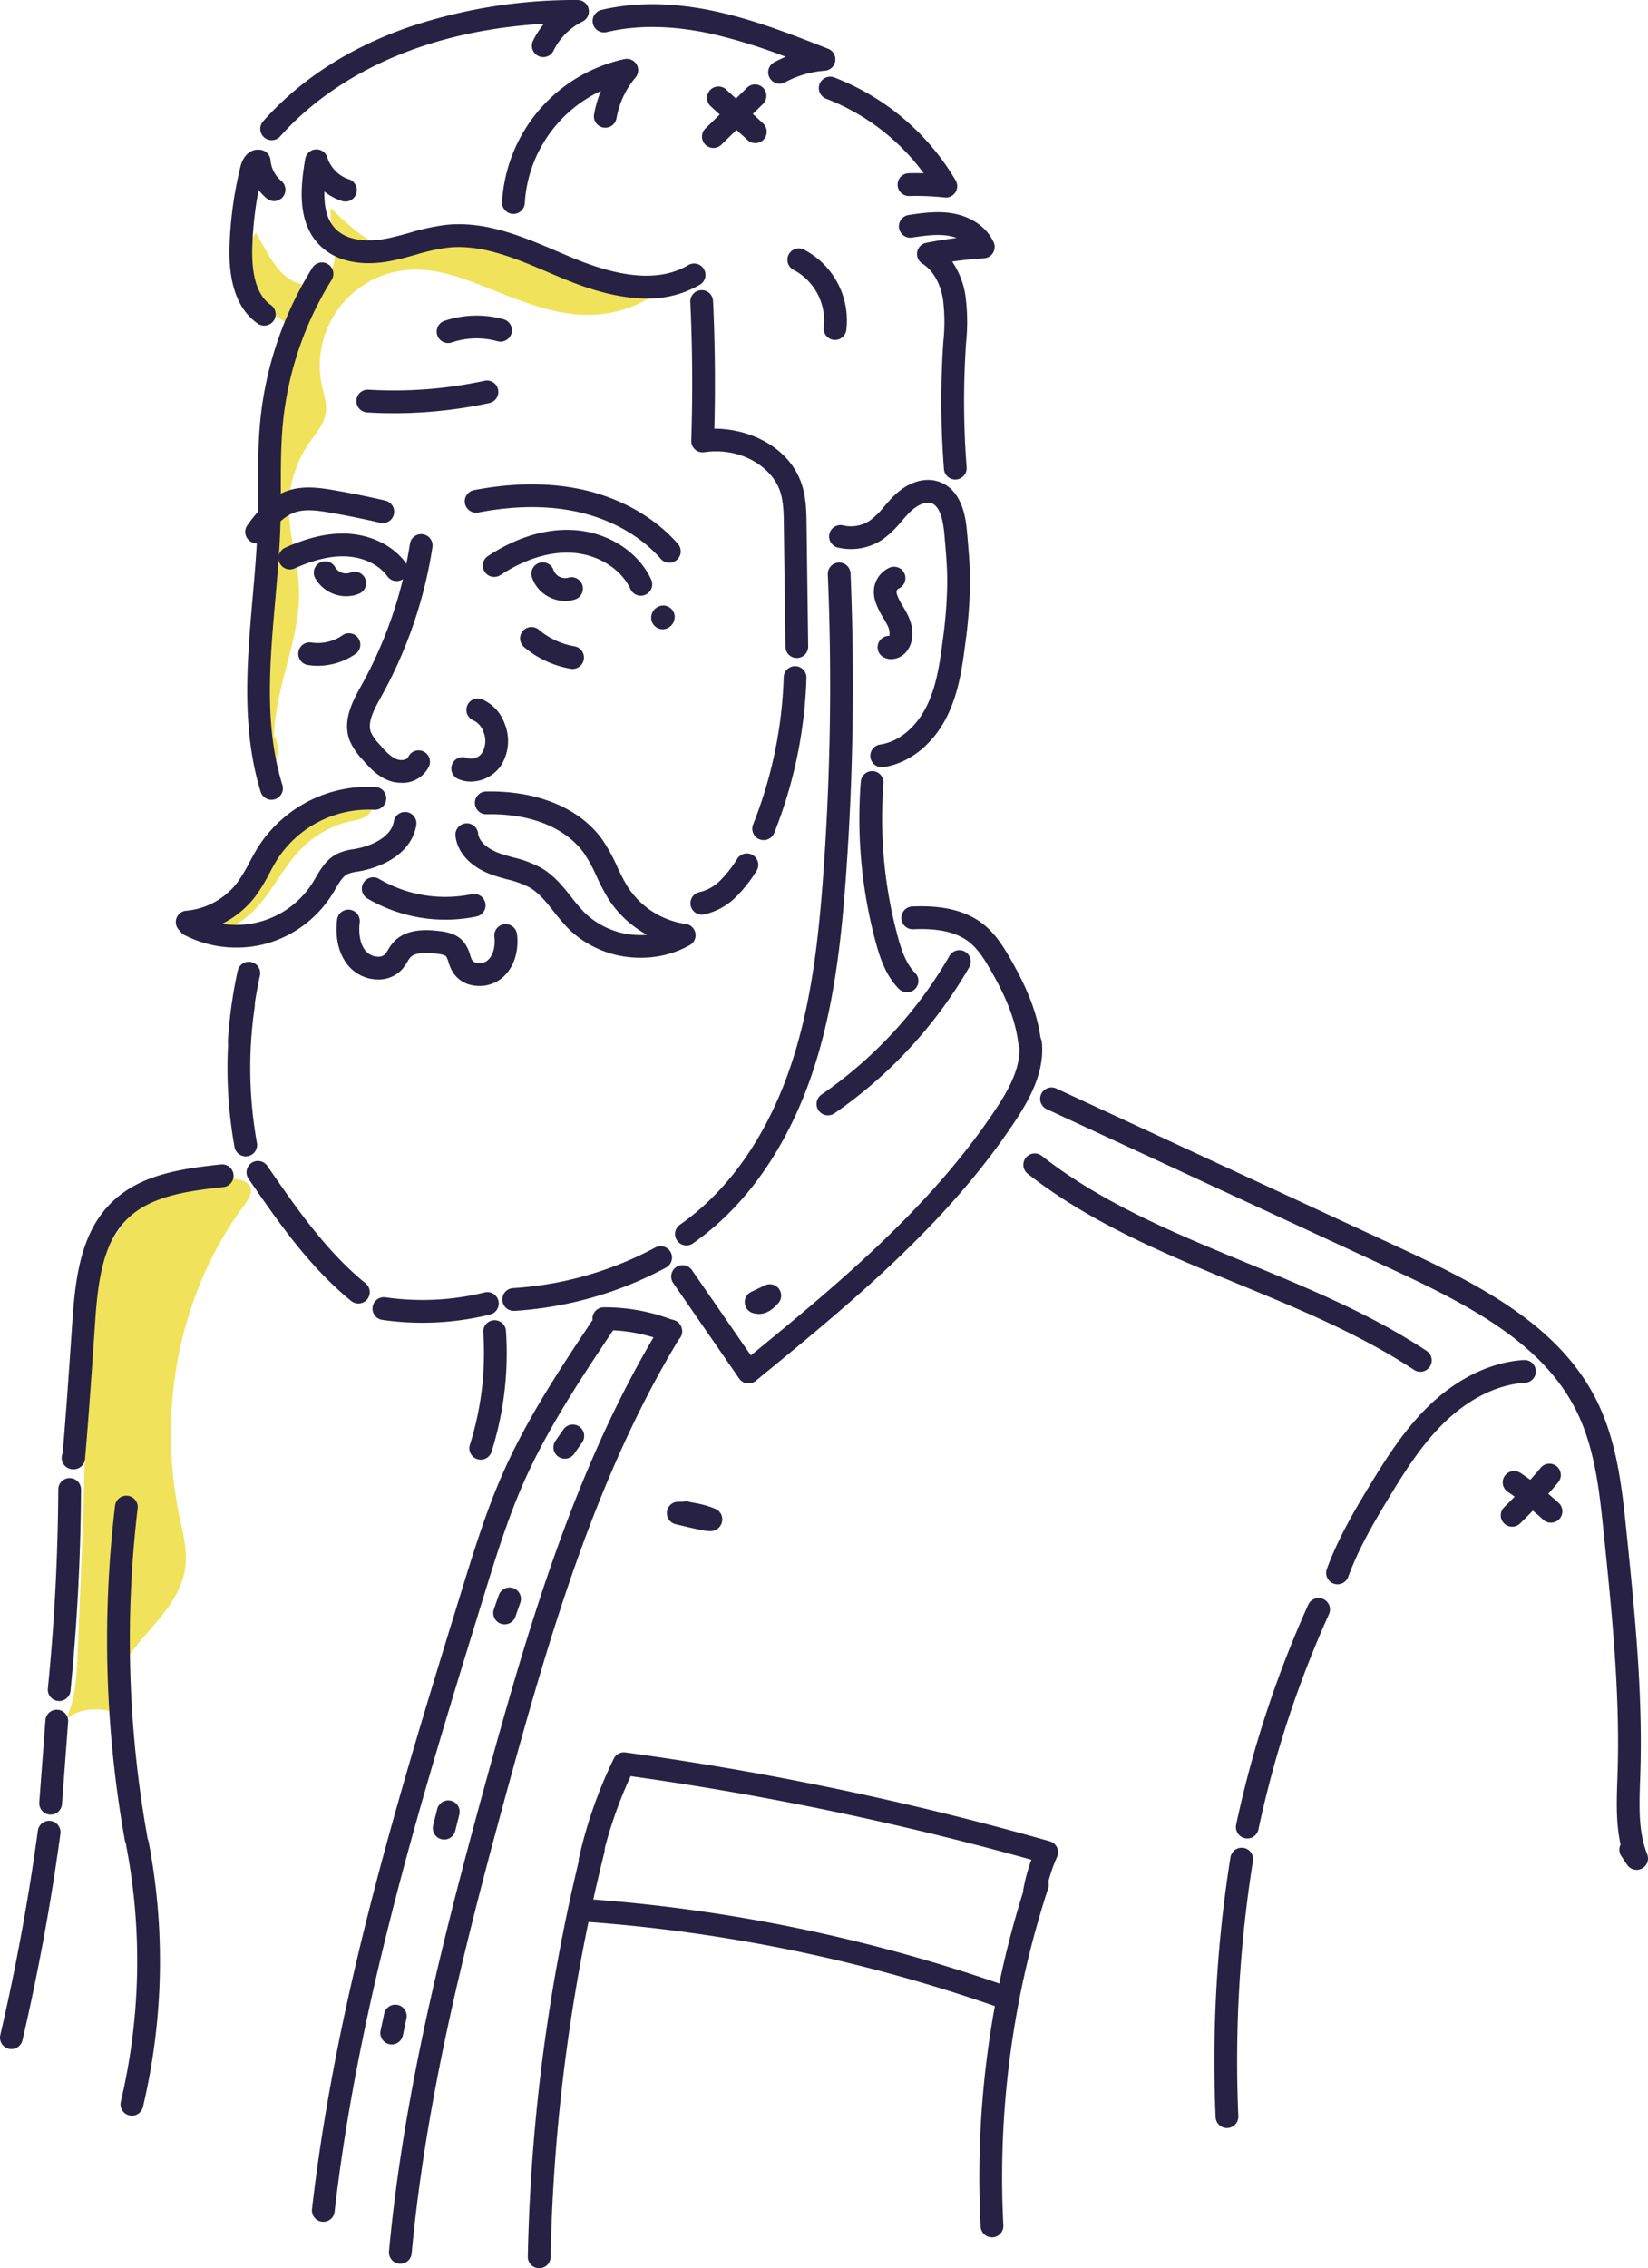<svg xmlns="http://www.w3.org/2000/svg" width="435" height="598.268" viewBox="0 0 435 598.268">
  <g id="Group_299" data-name="Group 299" transform="translate(-1900 -22)">
    <g id="Group_298" data-name="Group 298" transform="translate(1900 22)">
      <g id="Group_141" data-name="Group 141" transform="translate(65.39 54.845)">
        <g id="Group_140" data-name="Group 140">
          <path id="Path_397" data-name="Path 397" d="M1917.855,337c.256-13.225,7.091-25.781,6.592-39-.275-7.285-2.784-14.387-2.666-21.676a30.442,30.442,0,0,1,5.391-16.744c1.739-2.506,3.932-4.918,4.352-7.94.333-2.4-.517-4.776-1.023-7.142a25.319,25.319,0,0,1,23.8-30.587c6.327-.24,12.487,1.885,18.38,4.2,9.751,3.829,19.739,8.342,30.192,7.662a31.546,31.546,0,0,0,14.049-4.367c2.651-1.581,5.186-3.721,6.153-6.653a58.8,58.8,0,0,1-21.978.107c-12.559-2.333-24.666-8.783-37.365-7.4-4.186.455-8.324,1.763-12.519,1.4-7.308-.627-13.157-6.08-18.38-11.23-.294,3.381.765,6.72,1.072,10.1s-.391,7.247-3.2,9.153c-2.739,1.859-6.61,1.125-9.27-.845s-4.383-4.925-6.033-7.793l-2.373-4.127c-4.336,7.227-1.745,17.737,5.452,22.122a10.029,10.029,0,0,1,2.042,1.411c1.964,2.008,1.184,5.3.431,8.007-3.047,10.94-3.452,22.415-3.838,33.765l-2.043,59.992c-.187,5.521-.254,11.477,2.9,16.01C1919.132,341.88,1919.011,337.937,1917.855,337Z" transform="translate(-1910.916 -197.629)" fill="#f0e35b"/>
        </g>
      </g>
      <g id="Group_143" data-name="Group 143" transform="translate(54.92 210.54)">
        <g id="Group_142" data-name="Group 142">
          <path id="Path_398" data-name="Path 398" d="M1937.474,431.037a23.442,23.442,0,0,0-15.223,3.373,36.4,36.4,0,0,0-11.219,11.087c-2.615,3.884-4.776,8.231-8.452,11.131-2.1,1.655-4.645,2.793-6.353,4.85-.844,1.016-1.424,2.579-.584,3.6.731.887,2.1.826,3.215.547,5.019-1.255,8.924-5.185,11.988-9.354s5.6-8.777,9.287-12.405a26.67,26.67,0,0,1,12.752-6.959c1.6-.361,3.321-.613,4.569-1.676S1939.312,431.306,1937.474,431.037Z" transform="translate(-1895.234 -430.83)" fill="#f0e35b"/>
        </g>
      </g>
      <g id="Group_145" data-name="Group 145" transform="translate(17.336 310.415)">
        <g id="Group_144" data-name="Group 144" transform="translate(0 0)">
          <path id="Path_399" data-name="Path 399" d="M1851.134,721.487c-1.1-7.19,3.473-13.945,8.213-19.464s10.127-11.181,11.153-18.383c.656-4.615-.6-9.257-1.552-13.82-5.9-28.171-.042-58.942,17.185-82,1.152-1.543,2.386-3.647,1.287-5.228a4.247,4.247,0,0,0-2.642-1.415,29.384,29.384,0,0,0-21.248,3.167c-9.206,5.353-14.827,15.459-17.287,25.82s-2.174,21.145-2.166,31.8c.013,16.635-.684,33.263-1.381,49.885l-.609,14.526c-.247,5.879-.542,11.955-3.145,17.231C1842.2,720.55,1847.771,720.417,1851.134,721.487Z" transform="translate(-1838.94 -580.425)" fill="#f0e35b"/>
        </g>
      </g>
      <g id="Group_147" data-name="Group 147" transform="translate(29.941 452.434)">
        <g id="Group_146" data-name="Group 146">
          <path id="Path_400" data-name="Path 400" d="M1857.82,793.142" transform="translate(-1857.82 -793.142)" fill="#272243"/>
        </g>
      </g>
      <g id="Group_149" data-name="Group 149" transform="translate(65.26 69.221)">
        <g id="Group_148" data-name="Group 148">
          <path id="Path_401" data-name="Path 401" d="M1917.13,360.9a3.007,3.007,0,0,1-2.871-2.122c-5.124-16.672-3.593-34.221-2.114-51.193.57-6.535,1.16-13.291,1.347-19.844.088-3.068.089-6.213.091-9.254,0-5.686.005-11.566.563-17.39a93.554,93.554,0,0,1,13.765-40.524,3,3,0,0,1,5.093,3.189,87.521,87.521,0,0,0-12.877,37.908c-.531,5.54-.533,11.274-.536,16.82,0,3.083,0,6.271-.094,9.424-.192,6.727-.789,13.573-1.367,20.193-1.5,17.152-2.909,33.353,1.872,48.9a3.007,3.007,0,0,1-2.874,3.888Z" transform="translate(-1910.721 -219.162)" fill="#272243"/>
        </g>
      </g>
      <g id="Group_151" data-name="Group 151" transform="translate(64.733 128.59)">
        <g id="Group_150" data-name="Group 150">
          <path id="Path_402" data-name="Path 402" d="M1912.934,322.787a3,3,0,0,1-2.448-4.743c2.4-3.377,5.776-7.465,10.7-9.122,4.038-1.36,8.223-.809,12.164-.128,4.525.782,9.089,1.7,13.567,2.743a3,3,0,0,1-1.357,5.853c-4.368-1.013-8.82-1.913-13.233-2.675-3.315-.573-6.514-1.011-9.223-.1-3.278,1.1-5.845,4.27-7.713,6.9A3,3,0,0,1,1912.934,322.787Z" transform="translate(-1909.932 -308.085)" fill="#272243"/>
        </g>
      </g>
      <g id="Group_153" data-name="Group 153" transform="translate(122.679 127.748)">
        <g id="Group_152" data-name="Group 152">
          <path id="Path_403" data-name="Path 403" d="M2050.714,327.5a3,3,0,0,1-2.261-1.025c-5.289-6.037-13.1-10.439-21.985-12.393-7.815-1.719-16.621-1.66-26.171.174a3,3,0,0,1-1.133-5.9c10.357-1.988,19.978-2.036,28.6-.141,10.132,2.228,19.086,7.307,25.214,14.3a3,3,0,0,1-2.259,4.984Z" transform="translate(-1996.724 -306.823)" fill="#272243"/>
        </g>
      </g>
      <g id="Group_155" data-name="Group 155" transform="translate(73.511 140.73)">
        <g id="Group_154" data-name="Group 154">
          <path id="Path_404" data-name="Path 404" d="M1954.26,338.8a3,3,0,0,1-2.432-1.239c-2.265-3.115-6.389-5.085-11.031-5.268-3.953-.155-8.361.885-13.482,3.181a3,3,0,1,1-2.458-5.483c5.985-2.685,11.28-3.9,16.178-3.7,6.465.256,12.317,3.149,15.654,7.739a3,3,0,0,1-2.427,4.772Z" transform="translate(-1923.08 -326.268)" fill="#272243"/>
        </g>
      </g>
      <g id="Group_157" data-name="Group 157" transform="translate(82.83 148.052)">
        <g id="Group_156" data-name="Group 156">
          <path id="Path_405" data-name="Path 405" d="M1945.629,346.447a9.4,9.4,0,0,1-8.245-4.808,3,3,0,1,1,5.318-2.8,3.312,3.312,0,0,0,3.955,1.4,3,3,0,1,1,2.38,5.517A8.588,8.588,0,0,1,1945.629,346.447Z" transform="translate(-1937.038 -337.236)" fill="#272243"/>
        </g>
      </g>
      <g id="Group_159" data-name="Group 159" transform="translate(140.262 148.326)">
        <g id="Group_158" data-name="Group 158">
          <path id="Path_406" data-name="Path 406" d="M2031.986,347.838a9.361,9.361,0,0,1-4.275-1.052,9.031,9.031,0,0,1-4.513-5.24,3,3,0,1,1,5.734-1.791,3.263,3.263,0,0,0,3.8,1.962,3,3,0,1,1,1.862,5.713A8.444,8.444,0,0,1,2031.986,347.838Z" transform="translate(-2023.061 -337.646)" fill="#272243"/>
        </g>
      </g>
      <g id="Group_161" data-name="Group 161" transform="translate(127.443 139.757)">
        <g id="Group_160" data-name="Group 160">
          <path id="Path_407" data-name="Path 407" d="M2045.563,342.184a3.006,3.006,0,0,1-2.732-1.75c-2.435-5.3-8.586-9.143-15.3-9.568-7.619-.48-14.545,2.927-19.008,5.871a3,3,0,1,1-3.308-5.015c5.229-3.45,13.414-7.439,22.7-6.852,9,.569,17,5.694,20.386,13.054a3.006,3.006,0,0,1-2.728,4.26Z" transform="translate(-2003.86 -324.811)" fill="#272243"/>
        </g>
      </g>
      <g id="Group_163" data-name="Group 163" transform="translate(171.885 159.716)">
        <g id="Group_162" data-name="Group 162">
          <path id="Path_408" data-name="Path 408" d="M2073.489,360.967a3.045,3.045,0,0,1-3.031-2.61,3.243,3.243,0,0,1,2.616-3.605,3.052,3.052,0,0,1,3.521,2.458,3.274,3.274,0,0,1-2.709,3.732A3.226,3.226,0,0,1,2073.489,360.967Z" transform="translate(-2070.426 -354.706)" fill="#272243"/>
        </g>
      </g>
      <g id="Group_165" data-name="Group 165" transform="translate(78.734 167.034)">
        <g id="Group_164" data-name="Group 164">
          <path id="Path_409" data-name="Path 409" d="M1936.039,374.242a16.914,16.914,0,0,1-2.589-.2,3,3,0,1,1,.915-5.938,11.426,11.426,0,0,0,8.191-1.9,3,3,0,1,1,3.435,4.93A17.506,17.506,0,0,1,1936.039,374.242Z" transform="translate(-1930.903 -365.667)" fill="#272243"/>
        </g>
      </g>
      <g id="Group_167" data-name="Group 167" transform="translate(137.284 165.383)">
        <g id="Group_166" data-name="Group 166">
          <path id="Path_410" data-name="Path 410" d="M2032.4,374.239a3.022,3.022,0,0,1-.516-.045,25.758,25.758,0,0,1-12.22-5.7,3,3,0,1,1,3.878-4.589,19.747,19.747,0,0,0,9.367,4.37,3,3,0,0,1-.509,5.965Z" transform="translate(-2018.599 -363.193)" fill="#272243"/>
        </g>
      </g>
      <g id="Group_169" data-name="Group 169" transform="translate(95.509 231.402)">
        <g id="Group_168" data-name="Group 168">
          <path id="Path_411" data-name="Path 411" d="M1978.118,473.257a40.681,40.681,0,0,1-20.615-5.589,3,3,0,0,1,3.061-5.171,34.6,34.6,0,0,0,24.5,4.034,3,3,0,1,1,1.241,5.879A39.638,39.638,0,0,1,1978.118,473.257Z" transform="translate(-1956.029 -462.078)" fill="#272243"/>
        </g>
      </g>
      <g id="Group_171" data-name="Group 171" transform="translate(88.82 239.929)">
        <g id="Group_170" data-name="Group 170">
          <path id="Path_412" data-name="Path 412" d="M1983.734,494.985a9.463,9.463,0,0,1-1.61-.137,7.775,7.775,0,0,1-5.5-3.65,12.128,12.128,0,0,1-1.067-2.554,5.334,5.334,0,0,0-.6-1.449c-.418-.481-1.961-.664-2.62-.743-3.724-.443-5.927-.086-6.937,1.124a8.753,8.753,0,0,0-.668,1.017,12.851,12.851,0,0,1-1.3,1.886,8.3,8.3,0,0,1-6.273,2.793,10.357,10.357,0,0,1-7.711-3.277c-2.707-2.954-3.872-7.387-3.279-12.486a3,3,0,1,1,5.969.694c-.225,1.933-.3,5.509,1.739,7.731a4.423,4.423,0,0,0,3.195,1.331,2.4,2.4,0,0,0,1.815-.714,8.141,8.141,0,0,0,.692-1.044,13.519,13.519,0,0,1,1.211-1.78c3.2-3.831,8.529-3.683,12.26-3.239,1.574.187,4.5.536,6.444,2.767a9.563,9.563,0,0,1,1.783,3.537,7.416,7.416,0,0,0,.521,1.345,1.95,1.95,0,0,0,1.356.793,3.435,3.435,0,0,0,2.688-.657c1.747-1.453,2.1-4.175,1.85-6.236a3,3,0,0,1,5.964-.726c.574,4.706-.911,9.035-3.97,11.582A9.339,9.339,0,0,1,1983.734,494.985Z" transform="translate(-1946.01 -474.85)" fill="#272243"/>
        </g>
      </g>
      <g id="Group_173" data-name="Group 173" transform="translate(119.13 184.237)">
        <g id="Group_172" data-name="Group 172">
          <path id="Path_413" data-name="Path 413" d="M1996.548,413.35a8.234,8.234,0,0,1-3.358-.7,3,3,0,0,1,2.445-5.489,3.491,3.491,0,0,0,3.909-1.409,6.165,6.165,0,0,0,.335-5.537,5.133,5.133,0,0,0-2.593-2.99,3,3,0,1,1,2.215-5.585,11.027,11.027,0,0,1,5.977,6.4,12.131,12.131,0,0,1-.973,11.1A9.79,9.79,0,0,1,1996.548,413.35Z" transform="translate(-1991.408 -391.433)" fill="#272243"/>
        </g>
      </g>
      <g id="Group_175" data-name="Group 175" transform="translate(60.559 39.468)">
        <g id="Group_174" data-name="Group 174">
          <path id="Path_414" data-name="Path 414" d="M1912.866,221.024a2.991,2.991,0,0,1-1.7-.533c-5.25-3.627-7.758-10.481-7.458-20.372a100.89,100.89,0,0,1,2.878-21.031c.786-3.189,3.034-4.951,5.595-4.387a3,3,0,0,1,2.349,2.7,7.969,7.969,0,0,0,2.835,5.443,3,3,0,0,1-3.813,4.644,13.7,13.7,0,0,1-2.168-2.239,94.753,94.753,0,0,0-1.67,15.049c-.236,7.723,1.4,12.853,4.866,15.246a3,3,0,0,1-1.71,5.477Z" transform="translate(-1903.68 -174.596)" fill="#272243"/>
        </g>
      </g>
      <g id="Group_177" data-name="Group 177" transform="translate(109.989 326.85)">
        <g id="Group_176" data-name="Group 176">
          <path id="Path_415" data-name="Path 415" d="M1977.716,605.041" transform="translate(-1977.716 -605.041)" fill="#272243" stroke="#2e2922" stroke-linecap="round" stroke-linejoin="round" stroke-width="9"/>
        </g>
      </g>
      <g id="Group_179" data-name="Group 179" transform="translate(79.632 39.422)">
        <g id="Group_178" data-name="Group 178">
          <path id="Path_416" data-name="Path 416" d="M2023.311,213.836c-6.2,0-13.292-1.655-21.369-4.97-1.5-.616-3.007-1.257-4.518-1.9-8.664-3.691-17.626-7.5-26.522-6.559a53.7,53.7,0,0,0-8.595,1.9c-2.323.646-4.725,1.313-7.205,1.751-4.383.773-12.562,1.252-18.074-4.244-5.858-5.84-5.229-14.8-3.84-22.8a3,3,0,0,1,5.833-.365,8.945,8.945,0,0,0,5.686,5.749,3,3,0,1,1-1.821,5.726,14.576,14.576,0,0,1-4.641-2.489c-.1,3.966.609,7.509,3.027,9.92,3.722,3.71,10.183,3.042,12.788,2.582,2.2-.388,4.355-.987,6.641-1.623a59.034,59.034,0,0,1,9.568-2.085c10.455-1.114,20.143,3.014,29.512,7.006,1.487.633,2.968,1.264,4.445,1.87,13.128,5.387,22.963,5.951,30.069,1.725a3,3,0,1,1,3.07,5.165A26.924,26.924,0,0,1,2023.311,213.836Z" transform="translate(-1932.247 -174.528)" fill="#272243"/>
        </g>
      </g>
      <g id="Group_181" data-name="Group 181" transform="translate(68.709)">
        <g id="Group_180" data-name="Group 180">
          <path id="Path_417" data-name="Path 417" d="M1918.891,152.461a3,3,0,0,1-2.247-5c9.637-10.863,22.374-19.15,37.857-24.632a137.613,137.613,0,0,1,45.1-7.35h.006a3,3,0,0,1,1.324,5.7,16.774,16.774,0,0,0-7.651,7.679,3,3,0,0,1-5.4-2.631,22.684,22.684,0,0,1,2.878-4.476c-39.464,2.318-60.391,19.3-69.616,29.7A3,3,0,0,1,1918.891,152.461Z" transform="translate(-1915.887 -115.481)" fill="#272243"/>
        </g>
      </g>
      <g id="Group_183" data-name="Group 183" transform="translate(140.534 143.441)">
        <g id="Group_182" data-name="Group 182">
          <path id="Path_418" data-name="Path 418" d="M2023.467,330.329" transform="translate(-2023.467 -330.329)" fill="#272243" stroke="#2e2922" stroke-linecap="round" stroke-linejoin="round" stroke-width="9"/>
        </g>
      </g>
      <g id="Group_185" data-name="Group 185" transform="translate(156.427 1.117)">
        <g id="Group_184" data-name="Group 184">
          <path id="Path_419" data-name="Path 419" d="M2096.62,138.107a3.005,3.005,0,0,1-1.429-5.65,31.851,31.851,0,0,1,3.057-1.443,146.7,146.7,0,0,0-18.949-5.91c-10.489-2.371-20.018-2.572-28.325-.595a3,3,0,0,1-1.391-5.846c9.208-2.191,19.652-2,31.042.58,9.983,2.257,19.55,6.016,28.8,9.651a3,3,0,0,1-.881,5.793,26.276,26.276,0,0,0-10.5,3.059A3,3,0,0,1,2096.62,138.107Z" transform="translate(-2047.272 -117.154)" fill="#272243"/>
        </g>
      </g>
      <g id="Group_187" data-name="Group 187" transform="translate(216.132 20.229)">
        <g id="Group_186" data-name="Group 186">
          <path id="Path_420" data-name="Path 420" d="M2170.219,177.656a3.039,3.039,0,0,1-.33-.017,68.044,68.044,0,0,0-9.263-.381h-.084a3,3,0,0,1-.082-6.007q1.956-.054,3.922,0a57.749,57.749,0,0,0-25.754-19.659,3,3,0,0,1,2.152-5.61,63.74,63.74,0,0,1,32.028,27.152,3,3,0,0,1-2.59,4.525Z" transform="translate(-2136.699 -145.78)" fill="#272243"/>
        </g>
      </g>
      <g id="Group_189" data-name="Group 189" transform="translate(237.272 55.97)">
        <g id="Group_188" data-name="Group 188">
          <path id="Path_421" data-name="Path 421" d="M2183.242,269.83a3,3,0,0,1-2.992-2.772,232.03,232.03,0,0,1-.238-32.374l.083-1.285a47.521,47.521,0,0,0-.14-11.387c-.738-4.125-2.7-7.452-5.386-9.125a3,3,0,0,1,1.012-5.5c2.645-.519,5.322-.945,8.009-1.277a11.244,11.244,0,0,0-2.019-.556c-3.1-.544-6.483-.04-9.76.448a3,3,0,1,1-.885-5.943c3.577-.533,7.631-1.136,11.686-.423,4.95.871,8.968,3.7,10.748,7.579a3,3,0,0,1-2.541,4.252c-2.8.177-5.607.464-8.4.859a21.931,21.931,0,0,1,3.448,8.627,52.694,52.694,0,0,1,.221,12.837l-.082,1.268a226.049,226.049,0,0,0,.232,31.532,3.005,3.005,0,0,1-2.763,3.228C2183.4,269.827,2183.32,269.83,2183.242,269.83Z" transform="translate(-2168.363 -199.313)" fill="#272243"/>
        </g>
      </g>
      <g id="Group_191" data-name="Group 191" transform="translate(207.844 65.512)">
        <g id="Group_190" data-name="Group 190">
          <path id="Path_422" data-name="Path 422" d="M2136.855,237.76a3.009,3.009,0,0,1-2.979-3.424,15.092,15.092,0,0,0-7.923-15.035,3,3,0,1,1,2.673-5.381,21.047,21.047,0,0,1,11.2,21.253A3.005,3.005,0,0,1,2136.855,237.76Z" transform="translate(-2124.285 -213.606)" fill="#272243"/>
        </g>
      </g>
      <g id="Group_193" data-name="Group 193" transform="translate(132.521 15.523)">
        <g id="Group_192" data-name="Group 192">
          <path id="Path_423" data-name="Path 423" d="M2014.473,179.634c-.061,0-.122,0-.183-.005a3,3,0,0,1-2.819-3.179,41.041,41.041,0,0,1,32.281-37.651,3,3,0,0,1,2.934,4.872,22.76,22.76,0,0,0-5.011,10.736,3,3,0,1,1-5.919-1.034,28.659,28.659,0,0,1,1.81-6.172,34.991,34.991,0,0,0-20.1,29.609A3,3,0,0,1,2014.473,179.634Z" transform="translate(-2011.466 -138.731)" fill="#272243"/>
        </g>
      </g>
      <g id="Group_195" data-name="Group 195" transform="translate(186.63 22.816)">
        <g id="Group_194" data-name="Group 194">
          <path id="Path_424" data-name="Path 424" d="M2105.25,164.59a2.993,2.993,0,0,1-2.03-.79l-9.737-8.925a3,3,0,1,1,4.061-4.43l9.737,8.926a3,3,0,0,1-2.031,5.219Z" transform="translate(-2092.51 -149.656)" fill="#272243"/>
        </g>
      </g>
      <g id="Group_197" data-name="Group 197" transform="translate(185.307 22.272)">
        <g id="Group_196" data-name="Group 196">
          <path id="Path_425" data-name="Path 425" d="M2093.532,165.6a3,3,0,0,1-2.1-5.151l10.981-10.75a3,3,0,0,1,4.2,4.294l-10.983,10.75A2.994,2.994,0,0,1,2093.532,165.6Z" transform="translate(-2090.528 -148.841)" fill="#272243"/>
        </g>
      </g>
      <g id="Group_199" data-name="Group 199" transform="translate(182.21 76.523)">
        <g id="Group_198" data-name="Group 198">
          <path id="Path_426" data-name="Path 426" d="M2114,327.133a3,3,0,0,1-3-2.965l-.421-32.09c-.039-3.055-.081-6.214-1-8.949-2.066-6.174-10.112-11.706-20.006-10.276a3,3,0,0,1-3.432-3.074c.405-12.121.323-24.414-.244-36.536a3,3,0,1,1,6-.281c.523,11.174.639,22.491.346,33.689h.084c9.409,0,19.74,4.981,22.948,14.571,1.213,3.625,1.263,7.424,1.307,10.776l.421,32.09a3,3,0,0,1-2.965,3.044Z" transform="translate(-2085.891 -230.098)" fill="#272243"/>
        </g>
      </g>
      <g id="Group_201" data-name="Group 201" transform="translate(94.07 100.373)">
        <g id="Group_200" data-name="Group 200">
          <path id="Path_427" data-name="Path 427" d="M1963.8,274.447q-3.552,0-7.1-.212a3,3,0,0,1,.358-6,113.188,113.188,0,0,0,30.646-2.349,3,3,0,1,1,1.267,5.874A119.267,119.267,0,0,1,1963.8,274.447Z" transform="translate(-1953.873 -265.821)" fill="#272243"/>
        </g>
      </g>
      <g id="Group_203" data-name="Group 203" transform="translate(115.293 83.25)">
        <g id="Group_202" data-name="Group 202">
          <path id="Path_428" data-name="Path 428" d="M1988.666,247.4a3,3,0,0,1-.959-5.852,26.712,26.712,0,0,1,15.591-.409,3,3,0,0,1-1.62,5.786,20.645,20.645,0,0,0-12.05.315A3,3,0,0,1,1988.666,247.4Z" transform="translate(-1985.661 -240.174)" fill="#272243"/>
        </g>
      </g>
      <g id="Group_205" data-name="Group 205" transform="translate(198.569 175.712)">
        <g id="Group_204" data-name="Group 204">
          <path id="Path_429" data-name="Path 429" d="M2113.4,424.54a3,3,0,0,1-2.792-4.115,114.513,114.513,0,0,0,8.078-38.849,3,3,0,0,1,6.006.189,120.546,120.546,0,0,1-8.5,40.882A3.005,3.005,0,0,1,2113.4,424.54Z" transform="translate(-2110.393 -378.664)" fill="#272243"/>
        </g>
      </g>
      <g id="Group_207" data-name="Group 207" transform="translate(218.853 126.58)">
        <g id="Group_206" data-name="Group 206">
          <path id="Path_430" data-name="Path 430" d="M2154.721,380.845a3,3,0,0,1-.437-5.977c4.794-.711,9.318-4.4,12.1-9.862,2.642-5.186,3.565-11.2,4.35-17.413a121.594,121.594,0,0,0,1.219-15.761c-.012-4.128-.4-8.378-.771-12.488-.436-4.808-1.541-7.46-3.378-8.111-1.8-.638-4.188.837-5.682,2.3-.751.734-1.463,1.558-2.218,2.428a26.013,26.013,0,0,1-5.065,4.856,15.038,15.038,0,0,1-11.773,2.1,3,3,0,1,1,1.424-5.838,8.934,8.934,0,0,0,6.994-1.248,21.192,21.192,0,0,0,3.877-3.8c.8-.926,1.631-1.883,2.562-2.793,3.7-3.618,8.147-4.986,11.887-3.662,6.359,2.253,7.082,10.227,7.355,13.229.385,4.242.781,8.625.8,13.016a127.132,127.132,0,0,1-1.266,16.533c-.855,6.765-1.876,13.339-4.958,19.387-3.664,7.194-9.86,12.083-16.573,13.079A3.042,3.042,0,0,1,2154.721,380.845Z" transform="translate(-2140.774 -305.074)" fill="#272243"/>
        </g>
      </g>
      <g id="Group_209" data-name="Group 209" transform="translate(230.645 149.484)">
        <g id="Group_208" data-name="Group 208">
          <path id="Path_431" data-name="Path 431" d="M2163.048,363.755a4.419,4.419,0,0,1-1.815-.387,3,3,0,0,1,1.318-5.745,4.55,4.55,0,0,0-.558-2.866c-.3-.612-.668-1.234-1.06-1.894a20.342,20.342,0,0,1-2.043-4.172,8.324,8.324,0,0,1-.417-3.411,7.037,7.037,0,0,1,4.091-5.641,3,3,0,1,1,2.431,5.495,1,1,0,0,0-.543.75,2.5,2.5,0,0,0,.162.976,15.316,15.316,0,0,0,1.486,2.935c.436.735.888,1.5,1.295,2.329,1.613,3.307,1.644,6.6.086,9.043A5.355,5.355,0,0,1,2163.048,363.755Z" transform="translate(-2158.436 -339.381)" fill="#272243"/>
        </g>
      </g>
      <g id="Group_211" data-name="Group 211" transform="translate(178.192 148.378)">
        <g id="Group_210" data-name="Group 210">
          <path id="Path_432" data-name="Path 432" d="M2082.879,517.843a3,3,0,0,1-1.726-5.465c16.111-11.287,24.639-28.563,28.957-41.068,5.733-16.6,7.655-34.457,8.878-51.277a693.328,693.328,0,0,0,1.2-79.178,3,3,0,1,1,6-.254,699.629,699.629,0,0,1-1.211,79.868c-1.252,17.227-3.232,35.547-9.191,52.8-4.608,13.345-13.759,31.817-31.189,44.028A3,3,0,0,1,2082.879,517.843Z" transform="translate(-2079.872 -337.723)" fill="#272243"/>
        </g>
      </g>
      <g id="Group_213" data-name="Group 213" transform="translate(226.835 203.393)">
        <g id="Group_212" data-name="Group 212">
          <path id="Path_433" data-name="Path 433" d="M2165.3,478.462a3,3,0,0,1-2.136-.891c-3.4-3.432-4.967-8.015-6.156-12.456a125.232,125.232,0,0,1-3.9-42.219,3,3,0,1,1,5.99.465,119.245,119.245,0,0,0,3.712,40.2c1.128,4.207,2.345,7.482,4.624,9.783a3,3,0,0,1-2.135,5.118Z" transform="translate(-2152.729 -420.125)" fill="#272243"/>
        </g>
      </g>
      <g id="Group_215" data-name="Group 215" transform="translate(215.531 250.618)">
        <g id="Group_214" data-name="Group 214">
          <path id="Path_434" data-name="Path 434" d="M2138.807,534.433a3.005,3.005,0,0,1-1.7-5.481,113.059,113.059,0,0,0,33.784-36.587,3,3,0,0,1,5.208,3,119.112,119.112,0,0,1-35.59,38.543A2.988,2.988,0,0,1,2138.807,534.433Z" transform="translate(-2135.8 -490.86)" fill="#272243"/>
        </g>
      </g>
      <g id="Group_217" data-name="Group 217" transform="translate(177.165 272.196)">
        <g id="Group_216" data-name="Group 216">
          <path id="Path_435" data-name="Path 435" d="M2098.746,615.881a2.955,2.955,0,0,1-.42-.029,3.005,3.005,0,0,1-2.051-1.266L2078.868,589.4a3,3,0,1,1,4.943-3.416l15.555,22.5c23.549-19.259,47.6-39.319,64.634-64.947,3.39-5.1,6.775-11.119,6.187-17.061a3,3,0,0,1,5.98-.593c.775,7.822-3.185,14.995-7.162,20.979-18.141,27.3-43.67,48.16-68.357,68.336A3.007,3.007,0,0,1,2098.746,615.881Z" transform="translate(-2078.334 -523.18)" fill="#272243"/>
        </g>
      </g>
      <g id="Group_219" data-name="Group 219" transform="translate(237.918 239.043)">
        <g id="Group_218" data-name="Group 218">
          <path id="Path_436" data-name="Path 436" d="M2203.179,512.341a3.006,3.006,0,0,1-2.98-2.655c-.866-7.407-4.408-14.3-7.4-19.486-1.452-2.518-3.2-5.362-5.556-7.227-3.277-2.594-8.109-3.7-14.771-3.39a3,3,0,0,1-.282-6c8.173-.383,14.318,1.147,18.783,4.681,3.188,2.523,5.3,5.936,7.032,8.936,3.276,5.682,7.165,13.292,8.159,21.79a3.006,3.006,0,0,1-2.988,3.354Z" transform="translate(-2169.33 -473.523)" fill="#272243"/>
        </g>
      </g>
      <g id="Group_221" data-name="Group 221" transform="translate(60.046 262.165)">
        <g id="Group_220" data-name="Group 220">
          <path id="Path_437" data-name="Path 437" d="M1907.726,550.995a3.006,3.006,0,0,1-2.954-2.474,117.45,117.45,0,0,1-.628-37.794,3,3,0,1,1,5.946.867,111.427,111.427,0,0,0,.6,35.864,3.005,3.005,0,0,1-2.425,3.489A3.055,3.055,0,0,1,1907.726,550.995Z" transform="translate(-1902.912 -508.155)" fill="#272243"/>
        </g>
      </g>
      <g id="Group_223" data-name="Group 223" transform="translate(65.078 306.216)">
        <g id="Group_222" data-name="Group 222" transform="translate(0 0)">
          <path id="Path_438" data-name="Path 438" d="M1939.954,611.733a2.991,2.991,0,0,1-1.895-.674c-11.115-9.048-19.231-20.825-27.081-32.215a3,3,0,0,1,4.947-3.41c7.61,11.042,15.479,22.459,25.927,30.964a3,3,0,0,1-1.9,5.334Z" transform="translate(-1910.448 -574.135)" fill="#272243"/>
        </g>
      </g>
      <g id="Group_225" data-name="Group 225" transform="translate(98.322 340.803)">
        <g id="Group_224" data-name="Group 224">
          <path id="Path_439" data-name="Path 439" d="M1973.414,634.031a73.5,73.5,0,0,1-10.6-.763,3,3,0,1,1,.868-5.946,68.409,68.409,0,0,0,26.157-1.293,3,3,0,0,1,1.45,5.832A74.333,74.333,0,0,1,1973.414,634.031Z" transform="translate(-1960.241 -625.941)" fill="#272243"/>
        </g>
      </g>
      <g id="Group_227" data-name="Group 227" transform="translate(132.687 328.688)">
        <g id="Group_226" data-name="Group 226">
          <path id="Path_440" data-name="Path 440" d="M2014.716,624.86a3,3,0,0,1-.184-6,91.478,91.478,0,0,0,37.447-10.7,3,3,0,1,1,2.851,5.289,97.521,97.521,0,0,1-39.924,11.411C2014.842,624.858,2014.779,624.86,2014.716,624.86Z" transform="translate(-2011.714 -607.794)" fill="#272243"/>
        </g>
      </g>
      <g id="Group_229" data-name="Group 229" transform="translate(16.285 307.117)">
        <g id="Group_228" data-name="Group 228" transform="translate(0 0)">
          <path id="Path_441" data-name="Path 441" d="M1840.542,655.909h-.172a3,3,0,0,1-2.738-4.241c.965-11.421,1.761-23.164,2.533-34.53l.008-.112c.784-11.563,2.226-23.516,10.314-31.451,7.407-7.267,17.913-8.912,28.934-10.074a3,3,0,1,1,.63,5.975c-9.923,1.047-19.33,2.476-25.357,8.388-6.586,6.462-7.792,16.727-8.527,27.568l-.007.112c-.794,11.709-1.616,23.815-2.623,35.587a3,3,0,0,1-.912,1.938l0,0a2.994,2.994,0,0,1-2.045.838h-.037Z" transform="translate(-1837.366 -575.485)" fill="#272243"/>
        </g>
      </g>
      <g id="Group_231" data-name="Group 231" transform="translate(12.616 389.863)">
        <g id="Group_230" data-name="Group 230" transform="translate(0 0)">
          <path id="Path_442" data-name="Path 442" d="M1834.878,758.226c-.1,0-.2,0-.3-.015a3,3,0,0,1-2.691-3.288c1.735-17.377,2.661-35.044,2.751-52.512a3,3,0,0,1,3-2.988h.016a3,3,0,0,1,2.989,3.02c-.091,17.656-1.026,35.514-2.781,53.077A3,3,0,0,1,1834.878,758.226Z" transform="translate(-1831.869 -699.423)" fill="#272243"/>
        </g>
      </g>
      <g id="Group_233" data-name="Group 233" transform="translate(10.36 450.952)">
        <g id="Group_232" data-name="Group 232">
          <path id="Path_443" data-name="Path 443" d="M1831.5,818.6c-.075,0-.151,0-.228-.009a3,3,0,0,1-2.771-3.22l1.623-21.663a3,3,0,1,1,5.991.449l-1.622,21.663A3,3,0,0,1,1831.5,818.6Z" transform="translate(-1828.49 -790.923)" fill="#272243"/>
        </g>
      </g>
      <g id="Group_235" data-name="Group 235" transform="translate(178.12 396.019)">
        <g id="Group_234" data-name="Group 234" transform="translate(0 0)">
          <path id="Path_444" data-name="Path 444" d="M2088.057,715.975a3.025,3.025,0,0,1-.73-.09l-5.288-1.322a3,3,0,1,1,1.457-5.829l5.285,1.321a3,3,0,0,1-.725,5.92Z" transform="translate(-2079.763 -708.643)" fill="#272243"/>
        </g>
      </g>
      <g id="Group_237" data-name="Group 237" transform="translate(28.267 394.509)">
        <g id="Group_236" data-name="Group 236" transform="translate(0 0)">
          <path id="Path_445" data-name="Path 445" d="M1862.948,799.73a3.006,3.006,0,0,1-2.954-2.476,299.827,299.827,0,0,1-2.579-88.222,3,3,0,1,1,5.967.709,293.827,293.827,0,0,0,2.528,86.455,3.007,3.007,0,0,1-2.961,3.534Z" transform="translate(-1855.312 -706.382)" fill="#272243"/>
        </g>
      </g>
      <g id="Group_239" data-name="Group 239" transform="translate(120.214 217.161)">
        <g id="Group_238" data-name="Group 238">
          <path id="Path_446" data-name="Path 446" d="M2041.953,476.2a27.027,27.027,0,0,1-18.835-7.405,50.787,50.787,0,0,1-4.132-4.777c-1.987-2.5-3.864-4.869-6.281-6.291a24.873,24.873,0,0,0-6.031-2.2c-1.358-.372-2.763-.758-4.16-1.268-5.455-2-8.994-5.805-9.464-10.188a3,3,0,1,1,5.975-.641c.26,2.421,3.039,4.266,5.553,5.186,1.162.425,2.387.761,3.685,1.116a29.764,29.764,0,0,1,7.491,2.817c3.379,1.99,5.7,4.91,7.939,7.734a45.6,45.6,0,0,0,3.634,4.224,21.233,21.233,0,0,0,23.735,3.611,3,3,0,0,1,2.1-.853h.247a3,3,0,0,1,1.488,5.615A26.151,26.151,0,0,1,2041.953,476.2Z" transform="translate(-1993.032 -440.747)" fill="#272243"/>
        </g>
      </g>
      <g id="Group_241" data-name="Group 241" transform="translate(123.891 348.226)">
        <g id="Group_240" data-name="Group 240" transform="translate(0 0)">
          <path id="Path_447" data-name="Path 447" d="M2001.546,673.837a3.007,3.007,0,0,1-2.865-3.914,80.308,80.308,0,0,0,3.528-29.647,3,3,0,0,1,5.995-.423,86.371,86.371,0,0,1-3.8,31.888A3,3,0,0,1,2001.546,673.837Z" transform="translate(-1998.54 -637.059)" fill="#272243"/>
        </g>
      </g>
      <g id="Group_243" data-name="Group 243" transform="translate(176.052 396.101)">
        <g id="Group_242" data-name="Group 242" transform="translate(0 0)">
          <path id="Path_448" data-name="Path 448" d="M2087.83,716.5a7.413,7.413,0,0,1-1.2-.1c-1.305-.214-3.742-.758-7.668-1.708a3,3,0,0,1,.708-5.924h.015a24.772,24.772,0,0,1,9.754,1.871,3.005,3.005,0,0,1,1.705,3.612A3.08,3.08,0,0,1,2087.83,716.5Z" transform="translate(-2076.667 -708.766)" fill="#272243"/>
        </g>
      </g>
      <g id="Group_245" data-name="Group 245" transform="translate(152.742 462.197)">
        <g id="Group_244" data-name="Group 244" transform="translate(0 0)">
          <path id="Path_449" data-name="Path 449" d="M2162.108,847.308a3.047,3.047,0,0,1-.556-.051,3.005,3.005,0,0,1-2.4-3.506,48.391,48.391,0,0,1,2.093-7.652,811.237,811.237,0,0,0-105.772-22.048,113.545,113.545,0,0,0-7.782,22.956,3,3,0,1,1-5.865-1.308,119.081,119.081,0,0,1,9.191-26.256,3,3,0,0,1,3.109-1.649,816.134,816.134,0,0,1,111.986,23.44,3.005,3.005,0,0,1,1.915,4.115,42.406,42.406,0,0,0-2.968,9.506A3.006,3.006,0,0,1,2162.108,847.308Z" transform="translate(-2041.753 -807.765)" fill="#272243"/>
        </g>
      </g>
      <g id="Group_247" data-name="Group 247" transform="translate(326.219 421.499)">
        <g id="Group_246" data-name="Group 246" transform="translate(0 0)">
          <path id="Path_450" data-name="Path 450" d="M2304.6,810.227a3.008,3.008,0,0,1-2.941-3.631,285.744,285.744,0,0,1,19.028-58.019,3,3,0,1,1,5.477,2.472,279.778,279.778,0,0,0-18.627,56.8A3.006,3.006,0,0,1,2304.6,810.227Z" transform="translate(-2301.588 -746.808)" fill="#272243"/>
        </g>
      </g>
      <g id="Group_249" data-name="Group 249" transform="translate(350.046 358.715)">
        <g id="Group_248" data-name="Group 248" transform="translate(0 0)">
          <path id="Path_451" data-name="Path 451" d="M2340.283,711.936a3.007,3.007,0,0,1-2.822-4.036c2.87-7.852,7.073-15.051,11.132-21.752,4.5-7.423,9.432-15.2,15.973-21.466,7.476-7.166,16.312-11.395,24.88-11.908a3,3,0,1,1,.359,6c-7.146.427-14.633,4.067-21.081,10.248-6.019,5.768-10.527,12.865-14.992,20.24-3.906,6.448-7.944,13.358-10.628,20.7A3.007,3.007,0,0,1,2340.283,711.936Z" transform="translate(-2337.278 -652.769)" fill="#272243"/>
        </g>
      </g>
      <g id="Group_251" data-name="Group 251" transform="translate(396.655 388.005)">
        <g id="Group_250" data-name="Group 250" transform="translate(0 0)">
          <path id="Path_452" data-name="Path 452" d="M2419.813,710.268a3,3,0,0,1-2.027-.787,78.465,78.465,0,0,0-9.362-7.339,3,3,0,0,1,3.338-5,84.873,84.873,0,0,1,10.08,7.9,3,3,0,0,1-2.029,5.222Z" transform="translate(-2407.088 -696.64)" fill="#272243"/>
        </g>
      </g>
      <g id="Group_253" data-name="Group 253" transform="translate(396.142 386.068)">
        <g id="Group_252" data-name="Group 252" transform="translate(0 0)">
          <path id="Path_453" data-name="Path 453" d="M2409.324,710.358a3,3,0,0,1-2.1-5.151c3.367-3.3,6.61-6.795,9.639-10.4a3,3,0,0,1,4.6,3.866c-3.153,3.751-6.529,7.393-10.034,10.825A3,3,0,0,1,2409.324,710.358Z" transform="translate(-2406.32 -693.738)" fill="#272243"/>
        </g>
      </g>
      <g id="Group_255" data-name="Group 255" transform="translate(270.122 304.233)">
        <g id="Group_254" data-name="Group 254">
          <path id="Path_454" data-name="Path 454" d="M2322.333,628.749a2.988,2.988,0,0,1-1.65-.5c-14.288-9.42-30.625-16.146-46.423-22.65-19.128-7.875-38.908-16.019-55.544-29.068a3,3,0,1,1,3.709-4.728c15.982,12.538,35.372,20.521,54.122,28.24,16.063,6.613,32.672,13.451,47.442,23.19a3,3,0,0,1-1.656,5.513Z" transform="translate(-2217.566 -571.166)" fill="#272243"/>
        </g>
      </g>
      <g id="Group_257" data-name="Group 257" transform="translate(274.548 286.826)">
        <g id="Group_256" data-name="Group 256" transform="translate(0 0)">
          <path id="Path_455" data-name="Path 455" d="M2381.644,751.461a3.005,3.005,0,0,1-2.5-1.333l-1.554-2.323a3,3,0,0,1-.187-3.018c-1.242-5.654-1.041-11.483-.845-17.163q.038-1.109.074-2.215c.631-20.9-1.551-42.13-3.659-62.661-1.132-11.02-2.3-22.415-7.224-32.318-8.84-17.788-28.106-27.849-48.754-37.415l-91.059-42.192a3,3,0,1,1,2.526-5.452l91.06,42.192c21.656,10.034,41.9,20.659,51.608,40.193,5.407,10.88,6.69,23.364,7.82,34.379,2.129,20.726,4.331,42.158,3.687,63.456q-.035,1.119-.074,2.241c-.24,6.987-.468,13.586,1.873,19.522a3.005,3.005,0,0,1-2.793,4.107Z" transform="translate(-2224.195 -545.092)" fill="#272243"/>
        </g>
      </g>
      <g id="Group_259" data-name="Group 259" transform="translate(139.323 484.795)">
        <g id="Group_258" data-name="Group 258">
          <path id="Path_456" data-name="Path 456" d="M2024.659,955.086h-.062a3,3,0,0,1-2.944-3.064,488.564,488.564,0,0,1,14.385-108.13,3,3,0,0,1,5.831,1.454,482.543,482.543,0,0,0-14.208,106.8A3,3,0,0,1,2024.659,955.086Z" transform="translate(-2021.653 -841.613)" fill="#272243"/>
        </g>
      </g>
      <g id="Group_261" data-name="Group 261" transform="translate(258.506 494.113)">
        <g id="Group_260" data-name="Group 260">
          <path id="Path_457" data-name="Path 457" d="M2203.5,951.582a3,3,0,0,1-3-2.852,251.015,251.015,0,0,1,12.125-91.088,3,3,0,1,1,5.711,1.866,245.031,245.031,0,0,0-11.835,88.915,3,3,0,0,1-2.847,3.154C2203.6,951.58,2203.549,951.582,2203.5,951.582Z" transform="translate(-2200.167 -855.57)" fill="#272243"/>
        </g>
      </g>
      <g id="Group_263" data-name="Group 263" transform="translate(150.771 500.806)">
        <g id="Group_262" data-name="Group 262">
          <path id="Path_458" data-name="Path 458" d="M2153.093,894.6a2.99,2.99,0,0,1-1-.171A421.763,421.763,0,0,0,2041.6,871.6a3,3,0,0,1,.417-5.995,427.744,427.744,0,0,1,112.075,23.159,3,3,0,0,1-1,5.839Z" transform="translate(-2038.801 -865.594)" fill="#272243"/>
        </g>
      </g>
      <g id="Group_265" data-name="Group 265" transform="translate(320.543 487.359)">
        <g id="Group_264" data-name="Group 264">
          <path id="Path_459" data-name="Path 459" d="M2296.41,919.386a3,3,0,0,1-3-2.873,341.818,341.818,0,0,1,3.922-68.527,3,3,0,0,1,5.935.945,335.743,335.743,0,0,0-3.854,67.319,3,3,0,0,1-2.87,3.133Z" transform="translate(-2293.088 -845.454)" fill="#272243"/>
        </g>
      </g>
      <g id="Group_267" data-name="Group 267" transform="translate(0 480.257)">
        <g id="Group_266" data-name="Group 266">
          <path id="Path_460" data-name="Path 460" d="M1815.982,895.025a3.007,3.007,0,0,1-2.929-3.685c4.125-17.737,7.461-35.879,9.916-53.923a3,3,0,1,1,5.954.81c-2.48,18.229-5.85,36.557-10.018,54.474A3.005,3.005,0,0,1,1815.982,895.025Z" transform="translate(-1812.974 -834.817)" fill="#272243"/>
        </g>
      </g>
      <g id="Group_269" data-name="Group 269" transform="translate(31.807 483.356)">
        <g id="Group_268" data-name="Group 268">
          <path id="Path_461" data-name="Path 461" d="M1863.622,914.138a3.007,3.007,0,0,1-2.925-3.7,160.921,160.921,0,0,0,1.445-67.4,3,3,0,1,1,5.9-1.142,166.962,166.962,0,0,1-1.5,69.938A3,3,0,0,1,1863.622,914.138Z" transform="translate(-1860.614 -839.458)" fill="#272243"/>
        </g>
      </g>
      <g id="Group_271" data-name="Group 271" transform="translate(82.328 345.732)">
        <g id="Group_270" data-name="Group 270" transform="translate(0 0)">
          <path id="Path_462" data-name="Path 462" d="M1939.3,873.621a3.231,3.231,0,0,1-.348-.019,3.005,3.005,0,0,1-2.641-3.329c6.452-56.1,23.325-110.737,39.64-163.579,3.122-10.111,6.35-20.567,10.739-30.5,6.555-14.838,15.64-28.411,24.426-41.537a3,3,0,1,1,4.993,3.342c-8.642,12.912-17.579,26.263-23.923,40.622-4.248,9.613-7.423,19.9-10.494,29.844-16.236,52.581-33.024,106.95-39.412,162.494A3,3,0,0,1,1939.3,873.621Z" transform="translate(-1936.286 -633.323)" fill="#272243"/>
        </g>
      </g>
      <g id="Group_273" data-name="Group 273" transform="translate(102.667 348.054)">
        <g id="Group_272" data-name="Group 272">
          <path id="Path_463" data-name="Path 463" d="M1969.758,885.839c-.093,0-.186,0-.28-.013a3,3,0,0,1-2.714-3.269c3.96-42.742,14.848-84.8,25.659-124.214,11.674-42.554,23.983-83.759,46.1-120.1a3,3,0,1,1,5.133,3.124c-21.71,35.673-33.882,76.439-45.437,118.565-10.741,39.156-21.555,80.923-25.472,123.18A3,3,0,0,1,1969.758,885.839Z" transform="translate(-1966.75 -636.801)" fill="#272243"/>
        </g>
      </g>
      <g id="Group_275" data-name="Group 275" transform="translate(196.589 338.741)">
        <g id="Group_274" data-name="Group 274">
          <path id="Path_464" data-name="Path 464" d="M2111.163,630.676a5.729,5.729,0,0,1-1.533-.216,3,3,0,0,1-.491-5.607l3.583-1.709a3,3,0,0,1,3.492,4.759C2115.265,628.923,2113.63,630.676,2111.163,630.676Zm-.731-3.112h0Z" transform="translate(-2107.428 -622.851)" fill="#272243"/>
        </g>
      </g>
      <g id="Group_277" data-name="Group 277" transform="translate(156.394 344.816)">
        <g id="Group_276" data-name="Group 276">
          <path id="Path_465" data-name="Path 465" d="M2067.855,641.31a2.994,2.994,0,0,1-1.122-.218,43.507,43.507,0,0,0-16.484-3.131h-.023a3,3,0,0,1-.022-6.009,49.869,49.869,0,0,1,18.775,3.567,3,3,0,0,1-1.124,5.792Z" transform="translate(-2047.223 -631.951)" fill="#272243"/>
        </g>
      </g>
      <g id="Group_279" data-name="Group 279" transform="translate(91.613 140.883)">
        <g id="Group_278" data-name="Group 278">
          <path id="Path_466" data-name="Path 466" d="M1964.484,392.087a9.24,9.24,0,0,1-3.169-.549c-3.217-1.181-5.412-3.7-7.176-5.727a16.522,16.522,0,0,1-3.286-4.941c-1.99-5.291.943-10.561,3.086-14.41a111.967,111.967,0,0,0,12.851-37.418,3,3,0,1,1,5.938.921,117.955,117.955,0,0,1-13.539,39.419c-1.744,3.135-3.721,6.687-2.712,9.373a11.612,11.612,0,0,0,2.2,3.111c1.38,1.586,2.946,3.383,4.715,4.033,1.118.412,2.625.115,2.93-.576a3,3,0,0,1,5.5,2.43A7.751,7.751,0,0,1,1964.484,392.087Z" transform="translate(-1950.192 -326.497)" fill="#272243"/>
        </g>
      </g>
      <g id="Group_281" data-name="Group 281" transform="translate(47.075 214.161)">
        <g id="Group_280" data-name="Group 280">
          <path id="Path_467" data-name="Path 467" d="M1898.843,472.032a30.078,30.078,0,0,1-13.731-3.295,3,3,0,1,1,2.753-5.341,23.813,23.813,0,0,0,31.2-8.69c.232-.377.459-.765.686-1.155,1.3-2.235,2.784-4.767,5.565-6.206a14.448,14.448,0,0,1,4.388-1.268l.521-.09c4.248-.753,9.451-3.1,10.137-7.22a3,3,0,0,1,5.928.986c-1.2,7.209-8.543,11-15.015,12.15l-.562.1a9.728,9.728,0,0,0-2.635.681c-1.233.638-2.159,2.223-3.139,3.9-.25.429-.5.856-.756,1.272a30.142,30.142,0,0,1-17.4,13.105A29.612,29.612,0,0,1,1898.843,472.032Z" transform="translate(-1883.483 -436.254)" fill="#272243"/>
        </g>
      </g>
      <g id="Group_283" data-name="Group 283" transform="translate(60.154 253.682)">
        <g id="Group_282" data-name="Group 282">
          <path id="Path_468" data-name="Path 468" d="M1906.08,519.639c-.061,0-.121,0-.182-.005a3,3,0,0,1-2.819-3.179,121.345,121.345,0,0,1,2.587-18.643,3,3,0,0,1,5.869,1.286,115.356,115.356,0,0,0-2.458,17.717A3,3,0,0,1,1906.08,519.639Z" transform="translate(-1903.073 -495.449)" fill="#272243"/>
        </g>
      </g>
      <g id="Group_285" data-name="Group 285" transform="translate(182.29 225.106)">
        <g id="Group_284" data-name="Group 284">
          <path id="Path_469" data-name="Path 469" d="M2089.012,468.789a3,3,0,0,1-.589-5.95,11.335,11.335,0,0,0,5.428-3.074,31.671,31.671,0,0,0,4.5-5.756,3,3,0,1,1,5.031,3.285,37.729,37.729,0,0,1-5.382,6.819,17.286,17.286,0,0,1-8.391,4.617A3.021,3.021,0,0,1,2089.012,468.789Z" transform="translate(-2086.01 -452.647)" fill="#272243"/>
        </g>
      </g>
      <g id="Group_287" data-name="Group 287" transform="translate(46.543 207.523)">
        <g id="Group_286" data-name="Group 286">
          <path id="Path_470" data-name="Path 470" d="M1885.688,464.992a3,3,0,0,1-.264-6,19.1,19.1,0,0,0,13.343-7.4,40.948,40.948,0,0,0,3.211-5.326c.76-1.413,1.546-2.875,2.455-4.3a34.462,34.462,0,0,1,30.858-15.59,3,3,0,1,1-.395,6,28.724,28.724,0,0,0-25.4,12.833c-.787,1.228-1.485,2.527-2.224,3.9a46.078,46.078,0,0,1-3.708,6.1,25.2,25.2,0,0,1-17.6,9.768Q1885.821,464.992,1885.688,464.992Z" transform="translate(-1882.686 -426.311)" fill="#272243"/>
        </g>
      </g>
      <g id="Group_290" data-name="Group 290" transform="translate(125.375 208.753)">
        <g id="Group_288" data-name="Group 288">
          <path id="Path_471" data-name="Path 471" d="M2055.585,469.028a3.066,3.066,0,0,1-.453-.034,27.943,27.943,0,0,1-18.989-12.245,51.878,51.878,0,0,1-3.276-6.182,41.092,41.092,0,0,0-3.269-6.048c-2.247-3.213-9.233-10.653-25.778-10.348h-.056a3,3,0,0,1-.053-6.008c13.651-.258,24.9,4.456,30.811,12.911A46.245,46.245,0,0,1,2038.3,448a46.561,46.561,0,0,0,2.885,5.479,21.845,21.845,0,0,0,14.847,9.573,3,3,0,0,1-.445,5.975Z" transform="translate(-2000.761 -428.154)" fill="#272243"/>
        </g>
        <g id="Group_289" data-name="Group 289" transform="translate(216.266 29.833)">
          <path id="Path_472" data-name="Path 472" d="M2324.688,472.838" transform="translate(-2324.688 -472.838)" fill="#272243" stroke="#000" stroke-miterlimit="10" stroke-width="1"/>
        </g>
      </g>
      <g id="Group_291" data-name="Group 291" transform="translate(256.854 437.51)">
        <path id="Path_473" data-name="Path 473" d="M2197.693,770.789" transform="translate(-2197.693 -770.789)" fill="#272243" stroke="#2e2922" stroke-linecap="round" stroke-miterlimit="10" stroke-width="9"/>
      </g>
      <g id="Group_293" data-name="Group 293" transform="translate(146.086 375.748)">
        <path id="Path_475" data-name="Path 475" d="M2034.785,687.286a3,3,0,0,1-2.458-4.728l2.1-3a3,3,0,0,1,4.923,3.446l-2.1,3A3,3,0,0,1,2034.785,687.286Z" transform="translate(-2031.783 -678.282)" fill="#272243"/>
      </g>
      <g id="Group_294" data-name="Group 294" transform="translate(130.198 418.726)">
        <path id="Path_476" data-name="Path 476" d="M2010.991,752.378a3.006,3.006,0,0,1-2.836-4l1.3-3.713a3,3,0,1,1,5.672,1.985l-1.3,3.713A3.006,3.006,0,0,1,2010.991,752.378Z" transform="translate(-2007.985 -742.655)" fill="#272243"/>
      </g>
      <g id="Group_295" data-name="Group 295" transform="translate(114.242 474.877)">
        <path id="Path_477" data-name="Path 477" d="M1987.093,837.084a3.007,3.007,0,0,1-2.916-3.735l1.079-4.315a3,3,0,1,1,5.828,1.458l-1.079,4.316A3.007,3.007,0,0,1,1987.093,837.084Z" transform="translate(-1984.086 -826.758)" fill="#272243"/>
      </g>
      <g id="Group_296" data-name="Group 296" transform="translate(87.595 565.026)">
        <path id="Path_478" data-name="Path 478" d="M1944.174,961.784" transform="translate(-1944.174 -961.784)" fill="#272243" stroke="#2e2922" stroke-linecap="round" stroke-miterlimit="10" stroke-width="9"/>
      </g>
      <g id="Group_297" data-name="Group 297" transform="translate(100.397 528.755)">
        <path id="Path_479" data-name="Path 479" d="M1966.356,917.951a2.951,2.951,0,0,1-.621-.065,3,3,0,0,1-2.322-3.558l.943-4.482a3,3,0,0,1,5.88,1.237l-.943,4.482A3,3,0,0,1,1966.356,917.951Z" transform="translate(-1963.349 -907.458)" fill="#272243"/>
      </g>
    </g>
  </g>
</svg>
